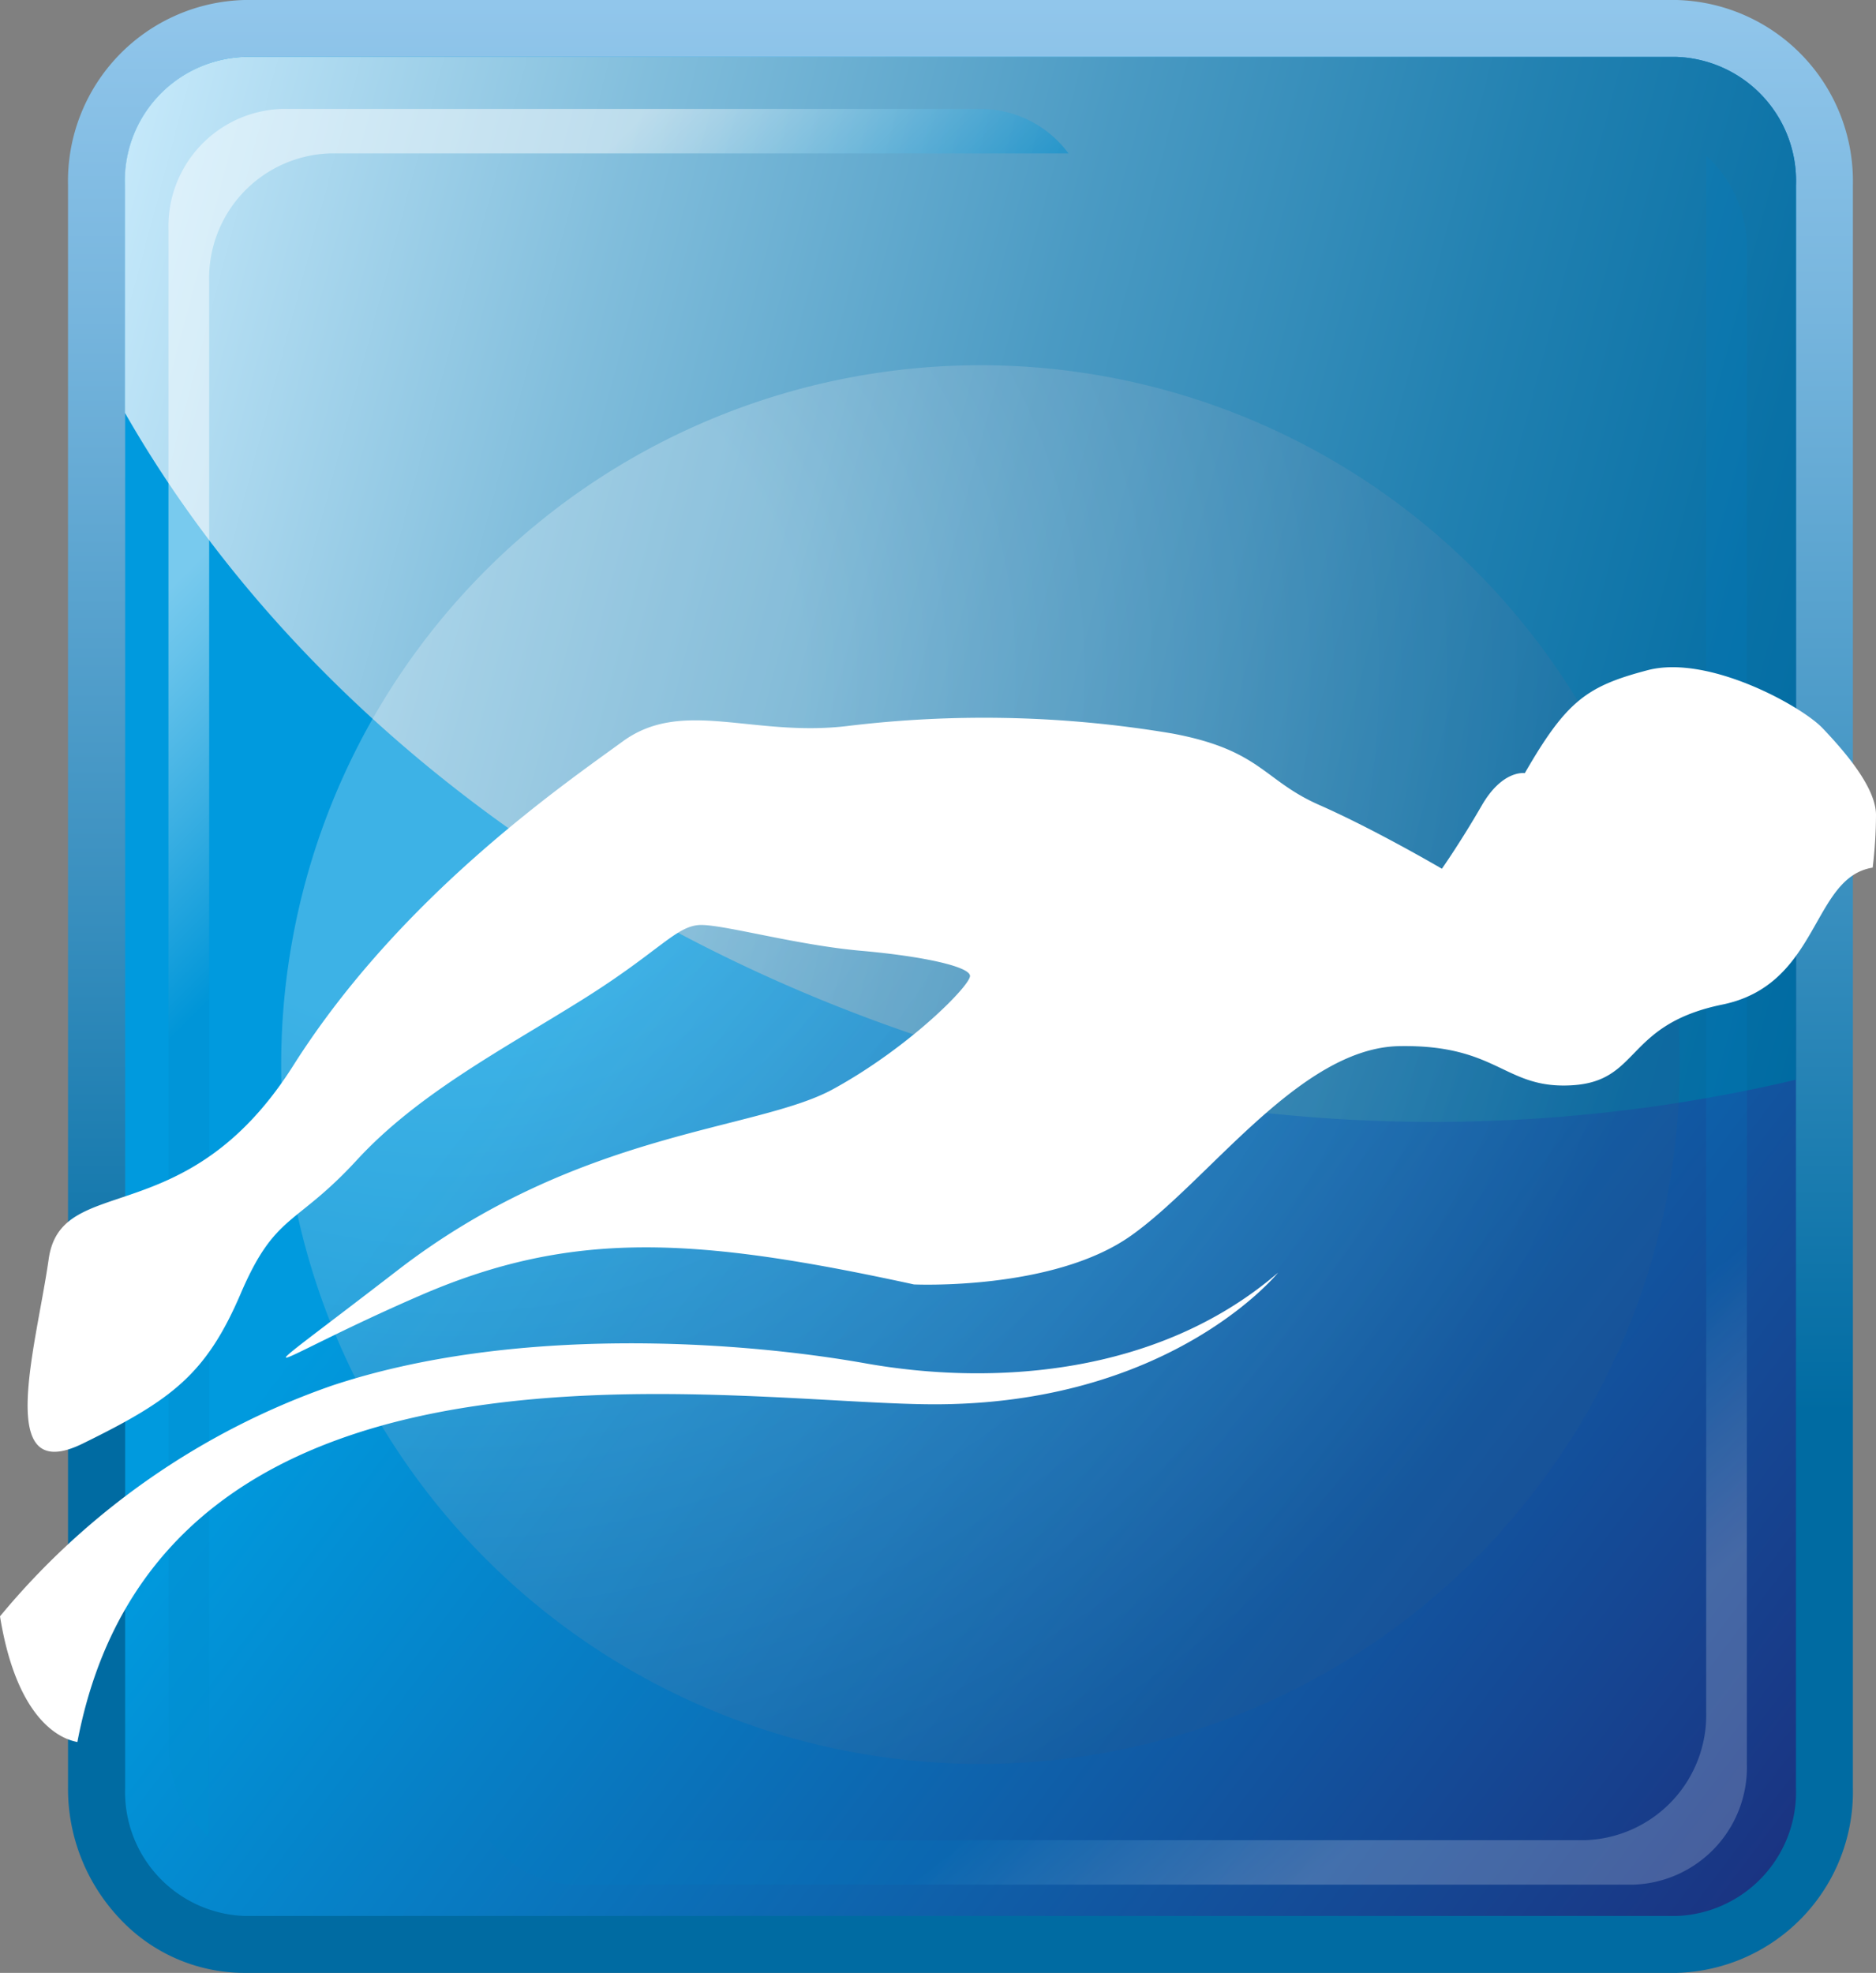 <svg xmlns="http://www.w3.org/2000/svg" xmlns:xlink="http://www.w3.org/1999/xlink" viewBox="0 0 84.4 88.75">
  <rect x="0" y="0" width="84.4" height="88.75" fill="#808080" stroke="none"/>
  <defs>
    <linearGradient id="linear-gradient" x1="43.21" y1="63.5" x2="43.21" y2="0.23" gradientUnits="userSpaceOnUse">
      <stop offset="0" stop-color="#006ba2"/>
      <stop offset="0.35" stop-color="#378ebe"/>
      <stop offset="0.79" stop-color="#78b6de"/>
      <stop offset="1" stop-color="#91c6eb"/>
    </linearGradient>
    <linearGradient id="linear-gradient-2" x1="95.24" y1="83.87" x2="31.97" y2="35.84" gradientUnits="userSpaceOnUse">
      <stop offset="0" stop-color="#1f2171"/>
      <stop offset="0.09" stop-color="#1c2c7b"/>
      <stop offset="1" stop-color="#009ade"/>
    </linearGradient>
    <linearGradient id="linear-gradient-3" x1="85.28" y1="31.72" x2="4.87" y2="10.34" gradientUnits="userSpaceOnUse">
      <stop offset="0" stop-color="#006ba2"/>
      <stop offset="0.1" stop-color="#0971a6"/>
      <stop offset="0.27" stop-color="#2281b1"/>
      <stop offset="0.49" stop-color="#4a9ac3"/>
      <stop offset="0.74" stop-color="#82bedc"/>
      <stop offset="1" stop-color="#c4e8fa"/>
    </linearGradient>
    <linearGradient id="linear-gradient-4" x1="65.51" y1="65.94" x2="72.12" y2="74.58" gradientUnits="userSpaceOnUse">
      <stop offset="0" stop-color="#007fc5"/>
      <stop offset="0.46" stop-color="#7cbde1"/>
      <stop offset="0.83" stop-color="#daecf7"/>
      <stop offset="1" stop-color="#fff"/>
    </linearGradient>
    <linearGradient id="linear-gradient-5" x1="19.22" y1="35.21" x2="9.06" y2="25.05" gradientUnits="userSpaceOnUse">
      <stop offset="0" stop-color="#008fd0"/>
      <stop offset="0.46" stop-color="#7cc6e7"/>
      <stop offset="0.83" stop-color="#daeff8"/>
      <stop offset="1" stop-color="#fff"/>
    </linearGradient>
    <radialGradient id="radial-gradient" cx="19.92" cy="30.22" r="56.77" gradientUnits="userSpaceOnUse">
      <stop offset="0.01" stop-color="#fff"/>
      <stop offset="0.28" stop-color="#fff"/>
      <stop offset="1" stop-color="#24588d"/>
    </radialGradient>
  </defs>
  <title>swimbizlogo-icon</title>
  <g id="Layer_2" data-name="Layer 2">
    <g id="Layer_1-2" data-name="Layer 1">
      <g>
        <path d="M11,0A8.15,8.15,0,0,0,3.06,8.33V80.42a8.49,8.49,0,0,0,2.31,5.87A7.68,7.68,0,0,0,11,88.75H75.43a8.15,8.15,0,0,0,7.93-8.33V8.33A8.15,8.15,0,0,0,75.43,0Z" fill="url(#linear-gradient)"/>
        <path d="M80.8,80.42a5.58,5.58,0,0,1-5.37,5.77H11a5.58,5.58,0,0,1-5.37-5.77V8.33A5.58,5.58,0,0,1,11,2.56H75.43A5.58,5.58,0,0,1,80.8,8.33Z" fill="url(#linear-gradient-2)"/>
        <path d="M75.43,2.56H11A5.58,5.58,0,0,0,5.62,8.33V18.57c8,14,23.34,25.49,42.58,30a70.92,70.92,0,0,0,32.6,0V8.33A5.58,5.58,0,0,0,75.43,2.56Z" fill="url(#linear-gradient-3)"/>
        <path d="M76.76,7v70a5.63,5.63,0,0,1-5.46,5.78H22a5,5,0,0,0,3.95,2H73.51a5.28,5.28,0,0,0,5.08-5.46V11.22A5.61,5.61,0,0,0,76.76,7Z" opacity="0.2" fill="url(#linear-gradient-4)"/>
        <path d="M9.41,82.67v-70a5.62,5.62,0,0,1,5.46-5.77h33.2a4.93,4.93,0,0,0-4-2H12.66a5.28,5.28,0,0,0-5.08,5.45v68.2A5.61,5.61,0,0,0,9.41,82.67Z" opacity="0.47" fill="url(#linear-gradient-5)"/>
        <path d="M12.65,47.9A31.46,31.46,0,1,1,44.11,79.35,31.46,31.46,0,0,1,12.65,47.9Z" opacity="0.24" fill="url(#radial-gradient)"/>
        <g>
          <path d="M41.12,57.78s6.22.29,9.73-2.17,7.62-8.47,12.1-8.55,4.72,1.95,7.79,1.76,2.36-2.73,6.75-3.63,4-5.72,6.76-6.16a20.13,20.13,0,0,0,.15-2.37c0-1.25-1.45-2.9-2.4-3.9s-5.15-3.33-7.88-2.61-3.64,1.37-5.52,4.63c0,0-1-.17-1.94,1.46s-1.79,2.84-1.79,2.84-3-1.76-5.52-2.87S56.74,33.75,52.76,33a51,51,0,0,0-14.64-.34c-4.25.51-7.41-1.27-10.1.69S18,40.34,13.19,47.94s-10.44,4.75-11,8.7S-.28,66.9,3.72,64.94s5.55-3.11,7.11-6.75,2.46-3,5.22-6,6.6-5,10.15-7.22,4.25-3.38,5.38-3.36,4.32.91,7.15,1.16,4.86.71,4.91,1.12S40.91,47.12,37.47,49,26,50.86,17.84,57.18c-7.7,5.94-5.78,4.06,1.08,1.09S31.31,55.65,41.12,57.78Z" fill="#fff"/>
          <path d="M0,72.71A33.8,33.8,0,0,1,14.94,62.33c8.22-2.73,18.38-2,24-1s13.12.6,18.56-4.08c0,0-4.66,5.78-15.08,5.92-8.83.13-35.12-4.86-38.94,15.2C3.5,78.32.9,78.27,0,72.71Z" fill="#fff"/>
        </g>
      </g>
    </g>
  </g>
</svg>
